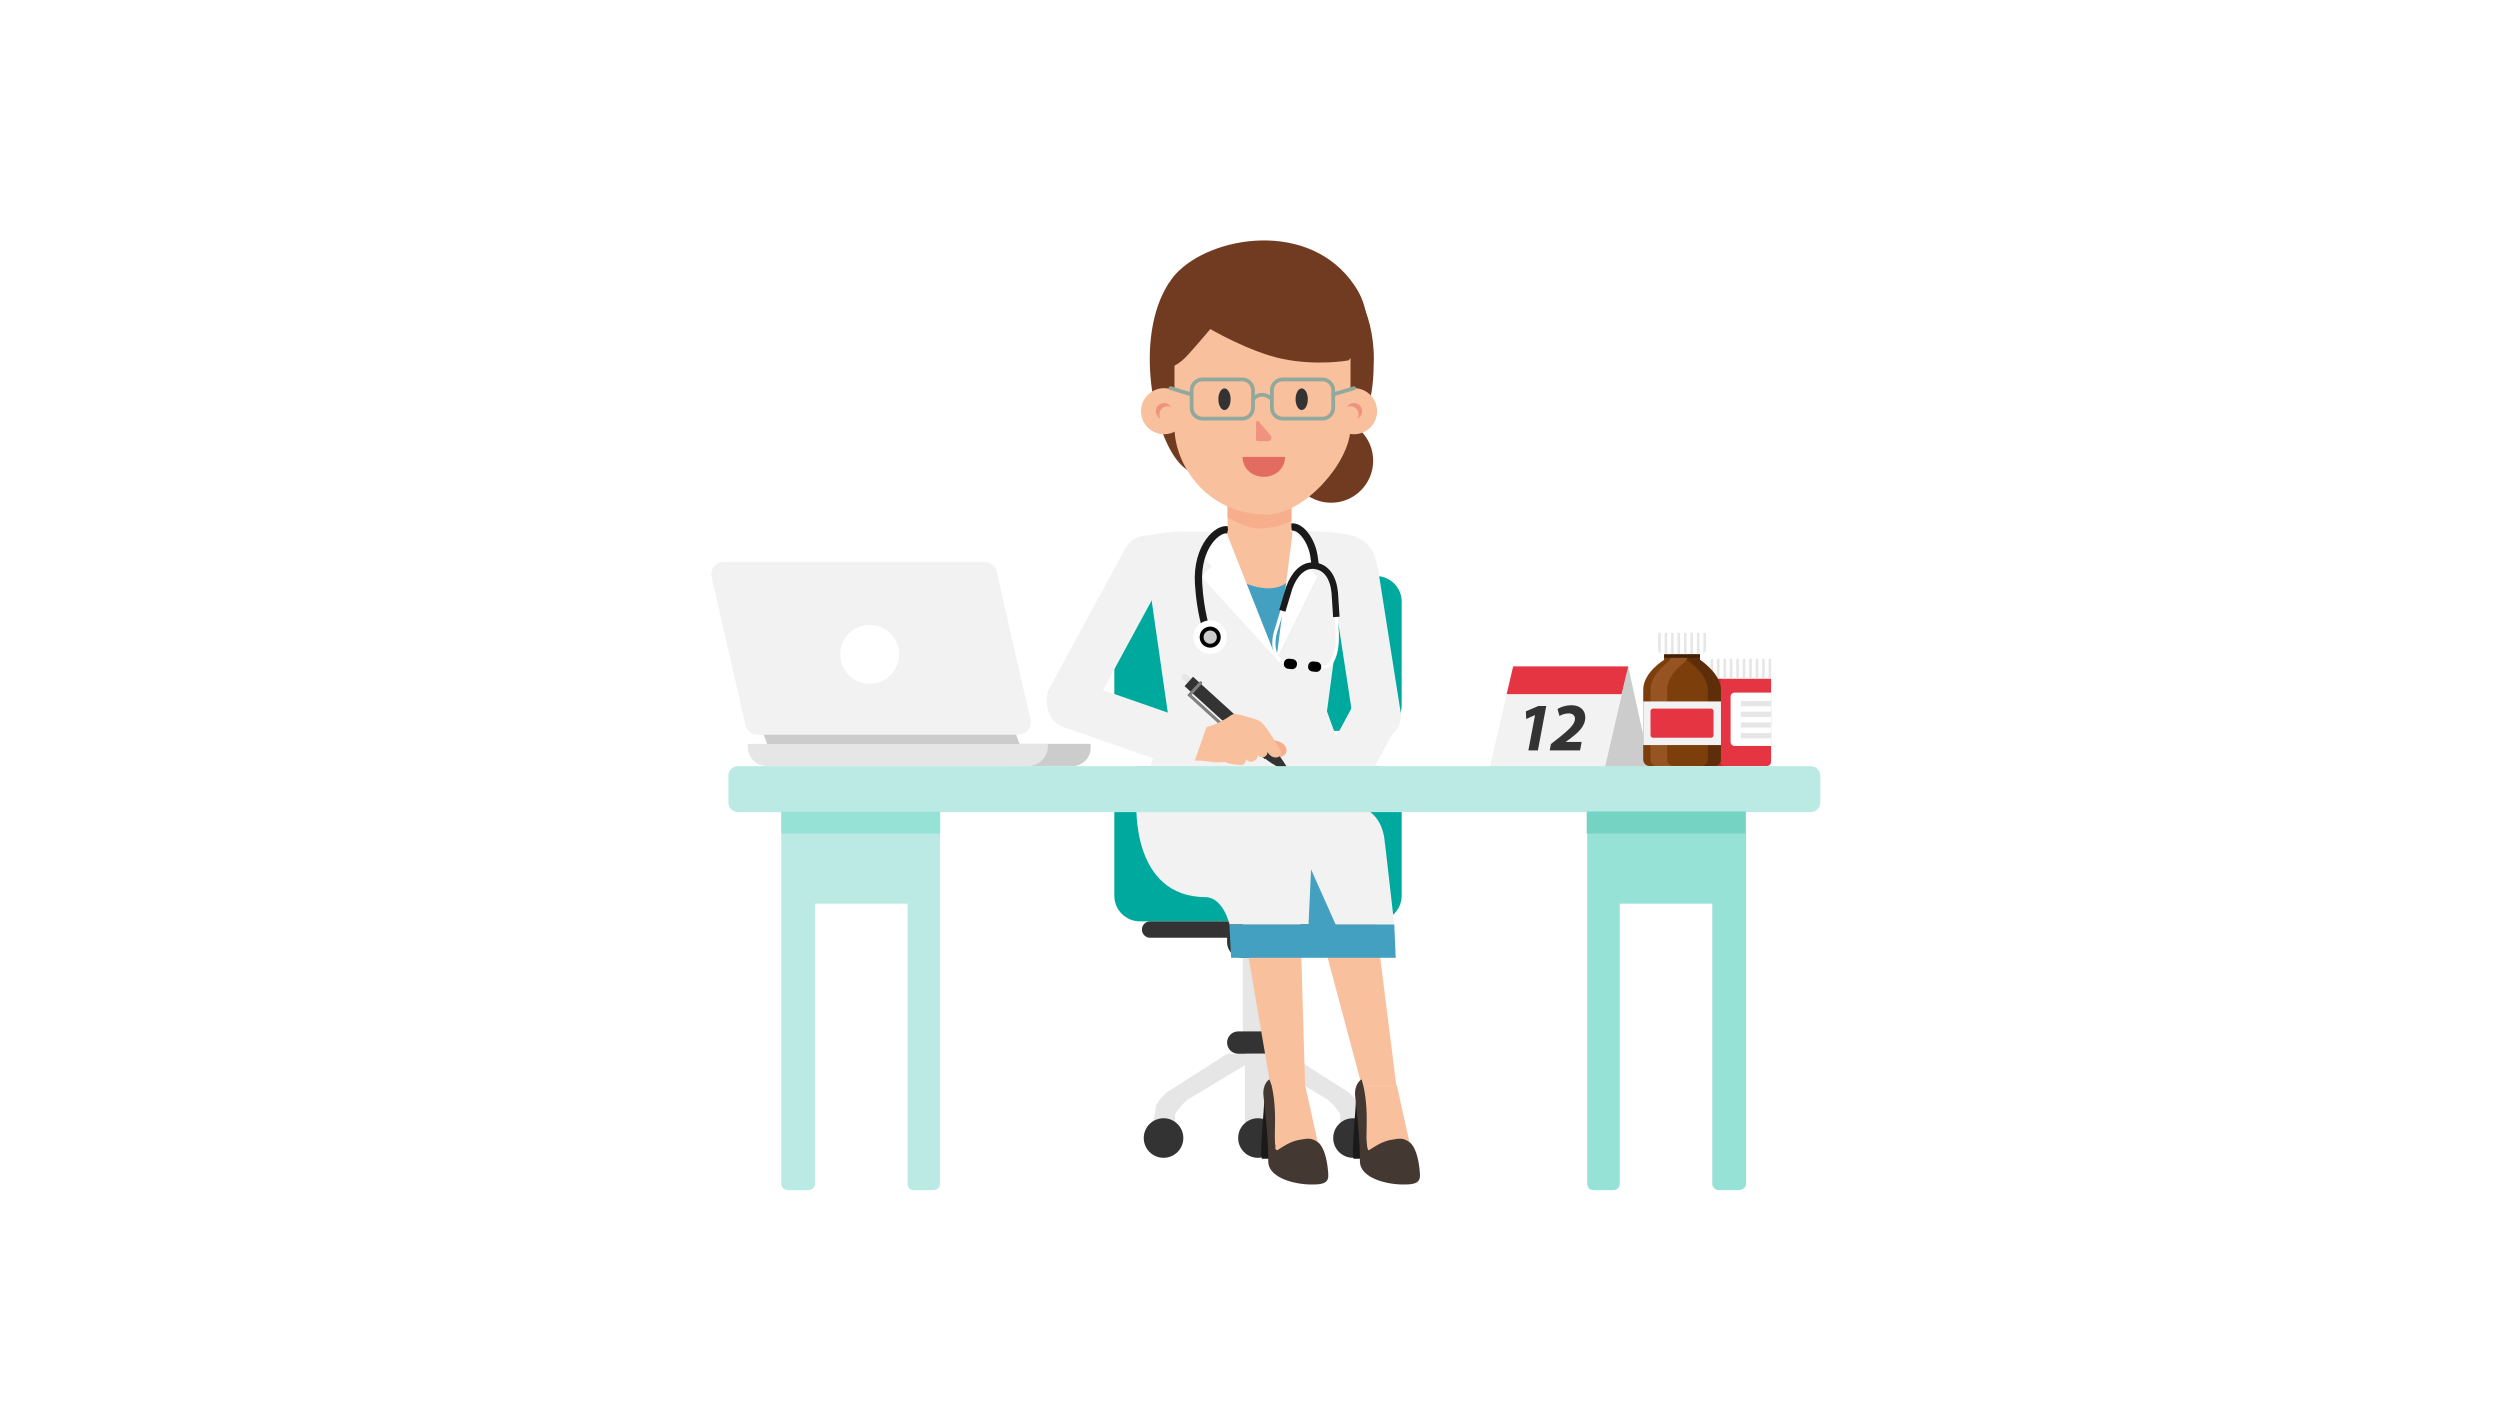 <?xml version="1.0" encoding="utf-8"?>
<!-- Generator: Adobe Illustrator 19.2.0, SVG Export Plug-In . SVG Version: 6.00 Build 0)  -->
<svg version="1.1" id="Layer_1" xmlns="http://www.w3.org/2000/svg" xmlns:xlink="http://www.w3.org/1999/xlink" x="0px" y="0px"
	 viewBox="0 0 1920 1081" style="enable-background:new 0 0 1920 1081;" xml:space="preserve">
<style type="text/css">
	.st0{fill:#333333;}
	.st1{fill:#00A99D;}
	.st2{fill:#E6E6E6;}
	.st3{fill:#F2F2F2;}
	.st4{fill:#CCCCCC;}
	.st5{fill:#FFFFFF;}
	.st6{fill:#E53542;}
	.st7{fill:#CE2439;}
	.st8{clip-path:url(#SVGID_2_);fill:none;stroke:#E6E6E6;stroke-width:2;stroke-miterlimit:10;}
	.st9{fill:none;stroke:#E6E6E6;stroke-width:4;stroke-miterlimit:10;}
	.st10{fill:#42210B;}
	.st11{fill:#7C3E0B;}
	.st12{fill:#5E2E0A;}
	.st13{fill:#965422;}
	.st14{clip-path:url(#SVGID_4_);fill:none;stroke:#E6E6E6;stroke-width:2;stroke-miterlimit:10;}
	.st15{fill:#F8C09D;}
	.st16{fill:#44A0C1;}
	.st17{fill:#1A1A1A;}
	.st18{fill:#443833;}
	.st19{fill:none;stroke:#FFFFFF;stroke-width:2.483;stroke-miterlimit:10;}
	.st20{fill:none;stroke:#1A1A1A;stroke-width:4.966;stroke-miterlimit:10;}
	.st21{fill:none;stroke:#1A1A1A;stroke-width:5.602;stroke-miterlimit:10;}
	.st22{fill:#F6AE8D;}
	.st23{fill:none;stroke:#808080;stroke-width:2.408;stroke-linecap:round;stroke-miterlimit:10;}
	.st24{fill:#BBEAE4;}
	.st25{fill:#96E2D7;}
	.st26{fill:#75D3C3;}
	.st27{fill:#703B21;}
	.st28{fill:#EF937E;}
	.st29{fill:none;stroke:#91A89D;stroke-width:2.91;stroke-miterlimit:10;}
	.st30{fill:none;stroke:#91A89D;stroke-width:2.91;stroke-linecap:round;stroke-miterlimit:10;}
	.st31{fill:#E26C60;}
</style>
<g>
	<rect x="946" y="546.2" class="st0" width="41.2" height="56.1"/>
	<path class="st1" d="M1056.8,707.6H875.5c-10.9,0-19.7-8.8-19.7-19.7v-79.5c0-10.9,8.8-19.7,19.7-19.7h181.3
		c10.9,0,19.7,8.8,19.7,19.7V688C1076.4,698.8,1067.6,707.6,1056.8,707.6z"/>
	<path class="st1" d="M1056.8,561.3H875.5c-10.9,0-19.7-8.8-19.7-19.7v-79.5c0-10.9,8.8-19.7,19.7-19.7h181.3
		c10.9,0,19.7,8.8,19.7,19.7v79.5C1076.4,552.5,1067.6,561.3,1056.8,561.3z"/>
	<path class="st0" d="M978.1,735.6h-23.9c-6.5,0-11.8-5.3-11.8-11.8v-5.4h47.4v5.4C989.8,730.4,984.6,735.6,978.1,735.6z"/>
	<path class="st0" d="M1049,720.2H883.3c-3.5,0-6.3-2.8-6.3-6.3v0c0-3.5,2.8-6.3,6.3-6.3H1049c3.5,0,6.3,2.8,6.3,6.3v0
		C1055.2,717.4,1052.4,720.2,1049,720.2z"/>
	<rect x="954.5" y="735.6" class="st2" width="23.1" height="73.7"/>
	<path class="st0" d="M981.3,809.3H951c-4.7,0-8.6-3.8-8.6-8.6l0,0c0-4.7,3.8-8.6,8.6-8.6h30.3c4.7,0,8.6,3.8,8.6,8.6l0,0
		C989.8,805.5,986,809.3,981.3,809.3z"/>
	<path class="st2" d="M883.5,874h19.2l-0.2-18.1c2.5-4.6,6-8.6,10.2-11.7l57.9-34.8h-28.3l-46,29.4c-3.3,2.7-6.2,6-8.3,9.8
		L883.5,874z"/>
	<path class="st2" d="M1048.3,874h-19.2l0.2-18.1c-2.5-4.6-6-8.6-10.2-11.7l-57.9-34.8h28.3l46,29.4c3.3,2.7,6.2,6,8.3,9.8
		L1048.3,874z"/>
	<circle class="st0" cx="893.6" cy="874" r="15.2"/>
	<circle class="st0" cx="1039.1" cy="874" r="15.2"/>
	<rect x="956.1" y="809.3" class="st2" width="19.1" height="63"/>
	<circle class="st0" cx="966.1" cy="874" r="15.2"/>
</g>
<path class="st3" d="M782.2,564.2H581.7c-4.4,0-8.2-3-9.2-7.3l-26-113.9c-1.3-5.9,3.1-11.5,9.2-11.5h200.5c4.4,0,8.2,3,9.2,7.3
	l26,113.9C792.7,558.6,788.3,564.2,782.2,564.2z"/>
<path class="st4" d="M823.5,588.4h-49.3v-17.1h63.4v3C837.7,582.1,831.3,588.4,823.5,588.4z"/>
<path class="st2" d="M789.4,588.4H589.1c-8.2,0-14.9-6.7-14.9-14.9v-2.2h230.6v1.7C804.8,581.5,797.9,588.4,789.4,588.4z"/>
<polygon class="st4" points="783.1,571.4 589.2,571.4 586.5,564.2 780.4,564.2 "/>
<circle class="st5" cx="667.9" cy="502.5" r="22.6"/>
<g>
	<polygon class="st3" points="1232.6,588.8 1144.3,588.8 1162.1,511.8 1250.5,511.8 	"/>
	<polygon class="st4" points="1250.5,512 1267.4,589 1232.6,589 	"/>
	<polygon class="st6" points="1245.4,533.1 1157.1,533.1 1162.1,511.8 1250.5,511.8 	"/>
	<g>
		<path class="st0" d="M1178.9,549.2h-0.1l-6.7,3l-0.2-5.9l9.5-4.1h6.1l-6.4,34.1h-7.3L1178.9,549.2z"/>
		<path class="st0" d="M1190.2,576.3l0.9-4.9l7.3-5.7c6.8-5.6,11.2-9.6,11.2-13.7c0-2.4-1.7-4.1-4.7-4.1c-3,0-5.4,0.9-7.2,2
			l-1.5-5.4c2.7-1.7,6.7-2.9,10.6-2.9c6.9,0,10.7,4,10.7,9.3c0,7-5.6,11.8-11.6,16.4l-3.4,2.4v0.1h12.2l-1.2,6.5H1190.2z"/>
	</g>
</g>
<g>
	<path class="st6" d="M1317.1,588.3h39.8c1.8,0,3.3-1.5,3.3-3.3V521h-46.3v64.1C1313.8,586.9,1315.3,588.3,1317.1,588.3z"/>
	<path class="st7" d="M1321.4,521v64.1c0,1.8,1.5,3.3,3.3,3.3h-7.6c-1.8,0-3.3-1.5-3.3-3.3V521H1321.4z"/>
	<g>
		<defs>
			<path id="SVGID_1_" d="M1314.1,503.3h45.7c1.9,0,3.5,1.6,3.5,3.5v10.8c0,1.9-1.6,3.5-3.5,3.5h-45.7c-1.9,0-3.5-1.6-3.5-3.5v-10.8
				C1310.6,504.8,1312.2,503.3,1314.1,503.3z"/>
		</defs>
		<use xlink:href="#SVGID_1_"  style="overflow:visible;fill:#FFFFFF;"/>
		<clipPath id="SVGID_2_">
			<use xlink:href="#SVGID_1_"  style="overflow:visible;"/>
		</clipPath>
		<line class="st8" x1="1364.2" y1="506" x2="1364.2" y2="524.6"/>
		<line class="st8" x1="1359.3" y1="506" x2="1359.3" y2="524.6"/>
		<line class="st8" x1="1354.3" y1="506" x2="1354.3" y2="524.6"/>
		<line class="st8" x1="1349.4" y1="506" x2="1349.4" y2="524.6"/>
		<line class="st8" x1="1344.4" y1="506" x2="1344.4" y2="524.6"/>
		<line class="st8" x1="1339.4" y1="506" x2="1339.4" y2="524.6"/>
		<line class="st8" x1="1334.5" y1="506" x2="1334.5" y2="524.6"/>
		<line class="st8" x1="1329.5" y1="506" x2="1329.5" y2="524.6"/>
		<line class="st8" x1="1324.6" y1="506" x2="1324.6" y2="524.6"/>
		<line class="st8" x1="1319.6" y1="506" x2="1319.6" y2="524.6"/>
		<line class="st8" x1="1314.7" y1="506" x2="1314.7" y2="524.6"/>
		<line class="st8" x1="1309.7" y1="506" x2="1309.7" y2="524.6"/>
	</g>
	<path class="st5" d="M1332.2,572.9h28v-41h-28c-1.7,0-3.1,1.4-3.1,3.1v34.8C1329.1,571.5,1330.5,572.9,1332.2,572.9z"/>
	<line class="st9" x1="1360.1" y1="540.4" x2="1337" y2="540.4"/>
	<line class="st9" x1="1360.1" y1="548.6" x2="1337" y2="548.6"/>
	<line class="st9" x1="1360.1" y1="556.8" x2="1337" y2="556.8"/>
	<line class="st9" x1="1360.1" y1="565" x2="1337" y2="565"/>
</g>
<g>
	<rect x="1270.3" y="528" class="st10" width="43.8" height="54.3"/>
	<path class="st11" d="M1305.6,506.8l0-4.3H1278v4.3c0,0-16,9.6-16,22.9c0,13.3,0,53.7,0,53.7c0,2.7,2.2,4.9,4.9,4.9h49.9
		c2.7,0,4.9-2.2,4.9-4.9c0,0,0-41.3,0-53.7C1321.6,517.4,1305.6,506.8,1305.6,506.8z"/>
	<path class="st12" d="M1305.6,506.8l0-4.3h-10l0,4.3c0,0,16,10.6,16,22.9c0,12.4,0,53.7,0,53.7c0,2.7-2.2,4.9-4.9,4.9h10
		c2.7,0,4.9-2.2,4.9-4.9c0,0,0-41.3,0-53.7C1321.6,517.4,1305.6,506.8,1305.6,506.8z"/>
	<path class="st13" d="M1283.6,502.5L1283.6,502.5c0,2.6-1.2,5-3.2,6.5c-4.7,3.6-12.8,11.2-12.8,20.7v53.7c0,2.7,2.2,4.9,4.9,4.9
		h12.8c-2.7,0-4.9-2.2-4.9-4.9c0,0,0-40.3,0-53.7c0-9.5,8.1-17.1,12.8-20.7c2-1.6,3.2-4,3.2-6.5v0H1283.6z"/>
	<rect x="1262" y="538.7" class="st3" width="59.7" height="33.5"/>
	<path class="st6" d="M1314,566.6h-44.4c-1.1,0-2-0.9-2-2v-18.4c0-1.1,0.9-2,2-2h44.4c1.1,0,2,0.9,2,2v18.4
		C1316,565.7,1315.1,566.6,1314,566.6z"/>
	<g>
		<defs>
			<path id="SVGID_3_" d="M1306.2,502.5h-28.8c-2.2,0-4-1.8-4-4v-10.6c0-2.2,1.8-4,4-4h28.8c2.2,0,4,1.8,4,4v10.6
				C1310.2,500.7,1308.4,502.5,1306.2,502.5z"/>
		</defs>
		<use xlink:href="#SVGID_3_"  style="overflow:visible;fill:#FFFFFF;"/>
		<clipPath id="SVGID_4_">
			<use xlink:href="#SVGID_3_"  style="overflow:visible;"/>
		</clipPath>
		<line class="st14" x1="1274.5" y1="486" x2="1274.5" y2="504.5"/>
		<line class="st14" x1="1279.4" y1="486" x2="1279.4" y2="504.5"/>
		<line class="st14" x1="1284.4" y1="486" x2="1284.4" y2="504.5"/>
		<line class="st14" x1="1289.3" y1="486" x2="1289.3" y2="504.5"/>
		<line class="st14" x1="1294.3" y1="486" x2="1294.3" y2="504.5"/>
		<line class="st14" x1="1299.2" y1="486" x2="1299.2" y2="504.5"/>
		<line class="st14" x1="1304.2" y1="486" x2="1304.2" y2="504.5"/>
		<line class="st14" x1="1309.2" y1="486" x2="1309.2" y2="504.5"/>
	</g>
	<rect x="1278" y="502.5" class="st10" width="27.6" height="2.7"/>
</g>
<g>
	<path class="st15" d="M1015.8,629.5L905,615.8l-12.8,28.6c-3.3,10.9,2.7,22.4,13.6,25.7l98.4,7.7l41.7,156.1h26.5l-20-158.9
		c-1.6-22.7,1.1-34.8-25.9-43.4L1015.8,629.5z"/>
	<path class="st15" d="M957.1,632l-74.3-16.2l-5.1,28.6c-0.9,14.1,22.6,32.9,33.4,36.3l38.4-0.3l26.3,153.6h26.5l-4.5-156.4
		c-1.6-22.7,1.1-34.8-25.9-43.4L957.1,632z"/>
	<path class="st3" d="M867.4,417c0,0,12-8.1,40.4-8.7c18.1-0.3-20.5,27.7-20.5,27.7L867.4,417z"/>
	<path class="st3" d="M999,408.3c0,0,45.8-2.9,53.3,13c7.1,15.1-16.6,23.1-16.6,23.1L999,408.3z"/>
	<path class="st3" d="M1044.8,617.3h-172l24.5-66.9L881.4,440c0-17.5,10.8-31.7,24.2-31.7h103.5c13.4,0,24.2,14.2,24.2,31.7
		l-14.2,106.3L1044.8,617.3z"/>
	<polygon class="st15" points="941.6,408.3 946.3,451.8 989.5,451.8 992.8,408.3 	"/>
	<path class="st16" d="M946.3,442.3c0,0,12.9,9.5,27.8,9.5s17.7-9.5,17.7-9.5L980.3,506L946.3,442.3z"/>
	<polygon class="st5" points="992.8,408.3 980.3,506 1011.7,442.8 1003.7,435 1013.9,424.4 	"/>
	<polygon class="st5" points="941.6,408.3 980.3,506 922.6,442.8 930.7,435 920.5,424.4 	"/>
	<path class="st3" d="M943.1,499.5h-19.8c-3.7,0-6.7-3-6.7-6.7v-4.3h33.3v4.3C949.8,496.5,946.8,499.5,943.1,499.5z"/>
	<path class="st15" d="M1072.8,833.6l12.2,55.1c0,0-1.2,18.3-15.5,18.3c-14.3,0-17.1-13.9-19.5-26.3c-2.4-12.3-3-47.1-3-47.1H1072.8
		z"/>
	<path class="st17" d="M1041.3,846.5c0.2,1.5-3.9,43.4-1.6,43.4c3.6,0,7.3,0,7.3,0s-4.3-38.6-2.8-43.4
		C1045.6,841.7,1041.3,846.5,1041.3,846.5z"/>
	<path class="st18" d="M1082.5,877.2c-4.8-3.3-7-3.1-14.2-1.8s-12.7,5.3-16.5,7.7c-3.8,2.4-1.8-13.9-2.2-27.5
		c-0.4-13.5-2.6-22-2.6-22l-1.3-4.7c0,0-6,3.3-4.9,13.2s4,37.6,3.6,49.4c-0.4,11.9,17.1,17.8,32.2,18.2c15.1,0.4,14.4-3.9,13.6-11.7
		C1089.5,890.7,1087.2,880.5,1082.5,877.2z"/>
	<path class="st15" d="M1002.4,833.6l12.2,55.1c0,0-1.2,18.3-15.5,18.3s-17.1-13.9-19.5-26.3c-2.4-12.3-3-47.1-3-47.1H1002.4z"/>
	<path class="st17" d="M970.9,846.5c0.2,1.5-3.9,43.4-1.6,43.4c3.6,0,7.3,0,7.3,0s-4.3-38.6-2.8-43.4
		C975.2,841.7,970.9,846.5,970.9,846.5z"/>
	<path class="st18" d="M1012.1,877.2c-4.8-3.3-7-3.1-14.2-1.8c-7.2,1.3-12.7,5.3-16.5,7.7c-3.8,2.4-1.8-13.9-2.2-27.5
		c-0.4-13.5-2.6-22-2.6-22l-1.7-4.7c0,0-5.7,3.3-4.5,13.2c1.2,10,4,37.6,3.6,49.4c-0.4,11.9,17.1,17.8,32.2,18.2
		c15.1,0.4,14.4-3.9,13.6-11.7C1019.1,890.7,1016.8,880.5,1012.1,877.2z"/>
	<path class="st3" d="M1060.2,568.2L1060.2,568.2c-10.1,1.5-19.5-5.4-21-15.4L1020.7,432c-1.5-10.1-2.4-23.6,8.1-22.4
		c22.6,2.5,26.3,12.4,29.5,27.1l17.4,110.4C1077.2,557.2,1070.3,566.6,1060.2,568.2z"/>
	<g>
		<path class="st19" d="M1006.2,511.3l10.5,1.2c6.8-0.4,11-11.4,10.3-26.7l-2-30.8c-0.1-10.9-6.5-19.8-15.1-20.8l-0.5-0.1
			c-8.6-1-16.8,6.2-19.4,16.9l-9.4,31.2c-5.7,15.8,0.6,26.2,5.6,26.7l8.8,1"/>
		<path class="st20" d="M1026.3,473.8l-1.2-18.6c-1.1-11.7-6.5-19.6-15.1-20.6l-0.5-0.1c-8.6-1-15.5,6.4-19.3,16.7l-5.4,17.9"/>
		<path d="M992.9,506.2l-2.8-0.3c-2-0.2-3.8,1.2-4,3.2l-0.1,0.5c-0.2,2,1.2,3.8,3.2,4l2.8,0.3c2,0.2,3.8-1.2,4-3.2l0.1-0.5
			C996.3,508.3,994.9,506.5,992.9,506.2z"/>
		<path d="M1011.5,508.3l-2.8-0.3c-2-0.2-3.8,1.2-4,3.2l-0.1,0.5c-0.2,2,1.2,3.8,3.2,4l2.8,0.3c2,0.2,3.8-1.2,4-3.2l0.1-0.5
			C1014.9,510.4,1013.5,508.6,1011.5,508.3z"/>
		<path class="st21" d="M991.6,404.8L991.6,404.8c7.6-1.2,15.5,10.5,17.4,21.4l0.4,2.9l0.8,5.5"/>
		<path class="st21" d="M943.1,407L943.1,407c-7.7-2-24.3,12.7-22.6,41.2c1.3,22.2,6.3,36.3,6.3,36.3"/>
		
			<ellipse transform="matrix(0.25 -0.968 0.968 0.25 223.74 1266.731)" class="st5" cx="929.4" cy="489" rx="12.9" ry="12.9"/>
		<ellipse transform="matrix(0.25 -0.968 0.968 0.25 223.74 1266.731)" cx="929.4" cy="489" rx="8.1" ry="8.1"/>
		
			<ellipse transform="matrix(0.25 -0.968 0.968 0.25 223.74 1266.731)" class="st4" cx="929.4" cy="489" rx="5.1" ry="5.1"/>
	</g>
	<path class="st3" d="M1070.8,710l-7.1-62h-0.1c-0.9-15-8.3-31-34.3-31c-9,0-15,0-15,0H872.8c0,0-4.4,72,53.3,72
		c13.5,0.5,18.2,21,18.2,21H1070.8z"/>
	<path class="st3" d="M1064.6,535.5L1064.6,535.5c8.7,5.3,11.4,16.7,6.1,25.4l-27.7,51.5l-31.5-19.3l27.7-51.5
		C1044.6,532.9,1055.9,530.1,1064.6,535.5z"/>
	<polygon class="st16" points="1004.9,711 1006.9,667.7 1026.2,711 	"/>
	<polygon class="st16" points="1071.9,735.6 945.5,735.6 944.2,710 1070.8,710 	"/>
</g>
<g>
	<path class="st22" d="M976.8,568.4c0,0,9.2,0.3,11,6.3s-6.1,7.2-6.1,7.2L976.8,568.4z"/>
	<g>
		<path class="st0" d="M989.6,591.2c0,0-6.2-11-11.4-15.7c-5.3-4.8-11.5,2.6-6.5,7.1s16.7,9.9,16.7,9.9
			C989.6,593.2,990.4,592.3,989.6,591.2z"/>
		<path class="st2" d="M917.6,526.9L917.6,526.9c0.9-1,0.8-2.5-0.1-3.4l-5.8-5.3c-1-0.9-2.5-0.8-3.4,0.2l0,0c-0.9,1-0.8,2.5,0.2,3.4
			l5.8,5.3C915.2,527.9,916.7,527.8,917.6,526.9z"/>
		
			<rect x="939.3" y="509.3" transform="matrix(-0.673 0.74 -0.74 -0.673 1986.997 223.566)" class="st0" width="9.7" height="83.4"/>
		<polyline class="st23" points="922.1,524.4 913.5,533.8 938.3,556.4 		"/>
		<path class="st0" d="M989,590.2c0.4,0.7,0.6,1.1,0.6,1.1c0.8,1.1,0,2-1.2,1.3c0,0-0.4-0.2-1.1-0.5L989,590.2z"/>
	</g>
	<path class="st15" d="M946,554.2c0,0,13.5-1.6,19.9,5.6s9.7,10.9,9.7,10.9l-2.8,4.7l0,0c1.2,1.8,0.7,4.3-1.1,5.5l-0.1,0.1
		c-1.8,1.2-4.3,0.7-5.5-1.1l-0.1-0.1l0,0c0.1,2.3-1.4,4.3-3.7,4.9l-0.6,0.2c-2.1,0.5-4.2-0.5-5.1-2.5l0,0l0,0
		c0.7,1.2,0.3,5.5-4.6,5.1c-2.3-0.2-5.1-0.3-9.6-1.6l0,0l-10.3-4.5L946,554.2z"/>
	<path class="st15" d="M924.4,558.8c7.3-0.7,18.4-7.4,20.9-9.4c2.4-2,6.1-0.8,11.2,0.7c5.7,1.6,10,2.5,12.8,5.1
		c4,3.7,12.9,19,14.1,21c2.8,4.6-4.1,7.9-8.4,3.4c-3.7-3.9-11.6-16.9-11.6-16.9l-10.2-3c0,0-10.1,7.1-8.6,11.1c1.5,4,2.6,4,2.6,4
		l0.8,9.5c0,0-11.7,2.1-18.7,0.7c-8.4-1.7-23.4-0.5-23.4-0.5l6.2-21.9C912.1,562.5,918.8,559.4,924.4,558.8z"/>
</g>
<path class="st3" d="M805.3,535L805.3,535c3.4-9.6,13.9-14.7,23.5-11.4l98,34.1l-12.1,34.8l-98-34.1
	C807.1,555.1,802,544.6,805.3,535z"/>
<path class="st24" d="M1390.7,623.7h-824c-4,0-7.3-3.3-7.3-7.3v-20.7c0-4,3.3-7.3,7.3-7.3h824c4,0,7.3,3.3,7.3,7.3v20.7
	C1398,620.4,1394.7,623.7,1390.7,623.7z"/>
<path class="st24" d="M696.6,623H626h-26v286.1c0,2.7,2.3,4.9,5.1,4.9h15.6c2.7,0,5.3-2.2,5.3-4.9V694h71v215.1
	c0,2.7,1.8,4.9,4.5,4.9h15.6c2.7,0,4.9-2.2,4.9-4.9V623H696.6z"/>
<rect x="600.1" y="623.4" class="st25" width="121.9" height="16.7"/>
<path class="st25" d="M1315.1,623H1244h-25v286.1c0,2.7,1.8,4.9,4.6,4.9h15.6c2.7,0,4.8-2.2,4.8-4.9V694h71v215.1
	c0,2.7,2.3,4.9,5,4.9h15.6c2.7,0,5.4-2.2,5.4-4.9V623H1315.1z"/>
<rect x="1218.6" y="623.4" class="st26" width="121.9" height="16.7"/>
<path class="st3" d="M813.5,553.3L813.5,553.3c-9-4.9-12.3-16.1-7.4-25L864.3,421c4.9-9,16.1-12.3,25-7.4v0c9,4.9,12.3,16.1,7.4,25
	l-58.2,107.3C833.7,554.8,822.5,558.2,813.5,553.3z"/>
<path class="st15" d="M991.8,402.9c0,13.4-10.9,24.5-24.3,24.5h0h-0.2c-13.4,0-24.5-11.1-24.5-24.5v-24.6h49V402.9z"/>
<path class="st22" d="M942.8,397.6c8.4,4.3,16.6,8.2,23.9,8.2c7.6,0,16.4-1.4,25.1-5.8v-16h-49V397.6z"/>
<circle class="st27" cx="1022.3" cy="353.8" r="32.3"/>
<path class="st27" d="M1055.1,276.3c-0.3,27.9-3.1,46.4-29.3,81.7c-27.4,36.8-97,20.1-118.5-0.8s-37.1-98.2-9.4-140.1l136.7-4.6
	C1034.6,212.6,1055.5,236.9,1055.1,276.3z"/>
<path class="st15" d="M973.2,395.2c28,0,64-40,64-67v-91.8H902v91.8C902,356.6,926.4,395.2,973.2,395.2z"/>
<circle class="st15" cx="1039.9" cy="315.8" r="17.7"/>
<path class="st28" d="M1043.4,318.3c0-3.5-2.8-6.3-6.3-6.3c-1,0-1.9,0.2-2.7,0.6c1.1-1.8,3.1-3.1,5.4-3.1c3.5,0,6.3,2.8,6.3,6.3
	c0,2.5-1.5,4.7-3.6,5.7C1043.1,320.6,1043.4,319.5,1043.4,318.3z"/>
<path class="st27" d="M929.5,252.7c0,0,30.3,17.7,55.3,22.9c26.7,5.6,50.8,1.2,50.8,1.2s27.2-24,4.8-57.4
	C1006,168.2,930,181,903,210.4c-23.7,25.8-3.7,71.3-3.7,71.3s5.4-0.5,13.9-10.1C923.6,259.9,929.5,252.7,929.5,252.7z"/>
<circle class="st15" cx="894" cy="315.8" r="17.7"/>
<path class="st28" d="M890.4,318.3c0-3.5,2.8-6.3,6.3-6.3c1,0,1.9,0.2,2.7,0.6c-1.1-1.8-3.1-3.1-5.4-3.1c-3.5,0-6.3,2.8-6.3,6.3
	c0,2.5,1.5,4.7,3.6,5.7C890.8,320.6,890.4,319.5,890.4,318.3z"/>
<path class="st29" d="M985.1,321.5h30.5c4.6,0,8.3-3.7,8.3-8.3v-13.5c0-4.6-3.7-8.3-8.3-8.3h-30.5c-4.6,0-8.3,3.7-8.3,8.3v13.5
	C976.8,317.8,980.5,321.5,985.1,321.5z"/>
<path class="st29" d="M923.5,321.5H954c4.6,0,8.3-3.7,8.3-8.3v-13.5c0-4.6-3.7-8.3-8.3-8.3h-30.5c-4.6,0-8.3,3.7-8.3,8.3v13.5
	C915.1,317.8,918.9,321.5,923.5,321.5z"/>
<path class="st29" d="M976.8,306.4c0,0.4-3-3.2-7.5-3.2c-4.5,0-7,3.4-7,3.4"/>
<line class="st30" x1="1039.9" y1="298.1" x2="1024" y2="302.9"/>
<line class="st30" x1="914.9" y1="302.9" x2="899" y2="298.1"/>
<path class="st31" d="M986.9,350.9c0,9-7.3,15.3-16.3,15.3l0,0c-9,0-16.3-6.3-16.3-15.3"/>
<path class="st28" d="M964.6,337.7c0,0.6,0.7,1.1,1.4,1.1h7.9c2.2,0,3.3-2.5,2-4.2l-9.2-11c-0.7-0.8-2.1-0.3-2.1,0.7"/>
<ellipse class="st0" cx="999.7" cy="306.6" rx="4.7" ry="8.3"/>
<ellipse class="st0" cx="940.4" cy="306.6" rx="4.7" ry="8.3"/>
</svg>

